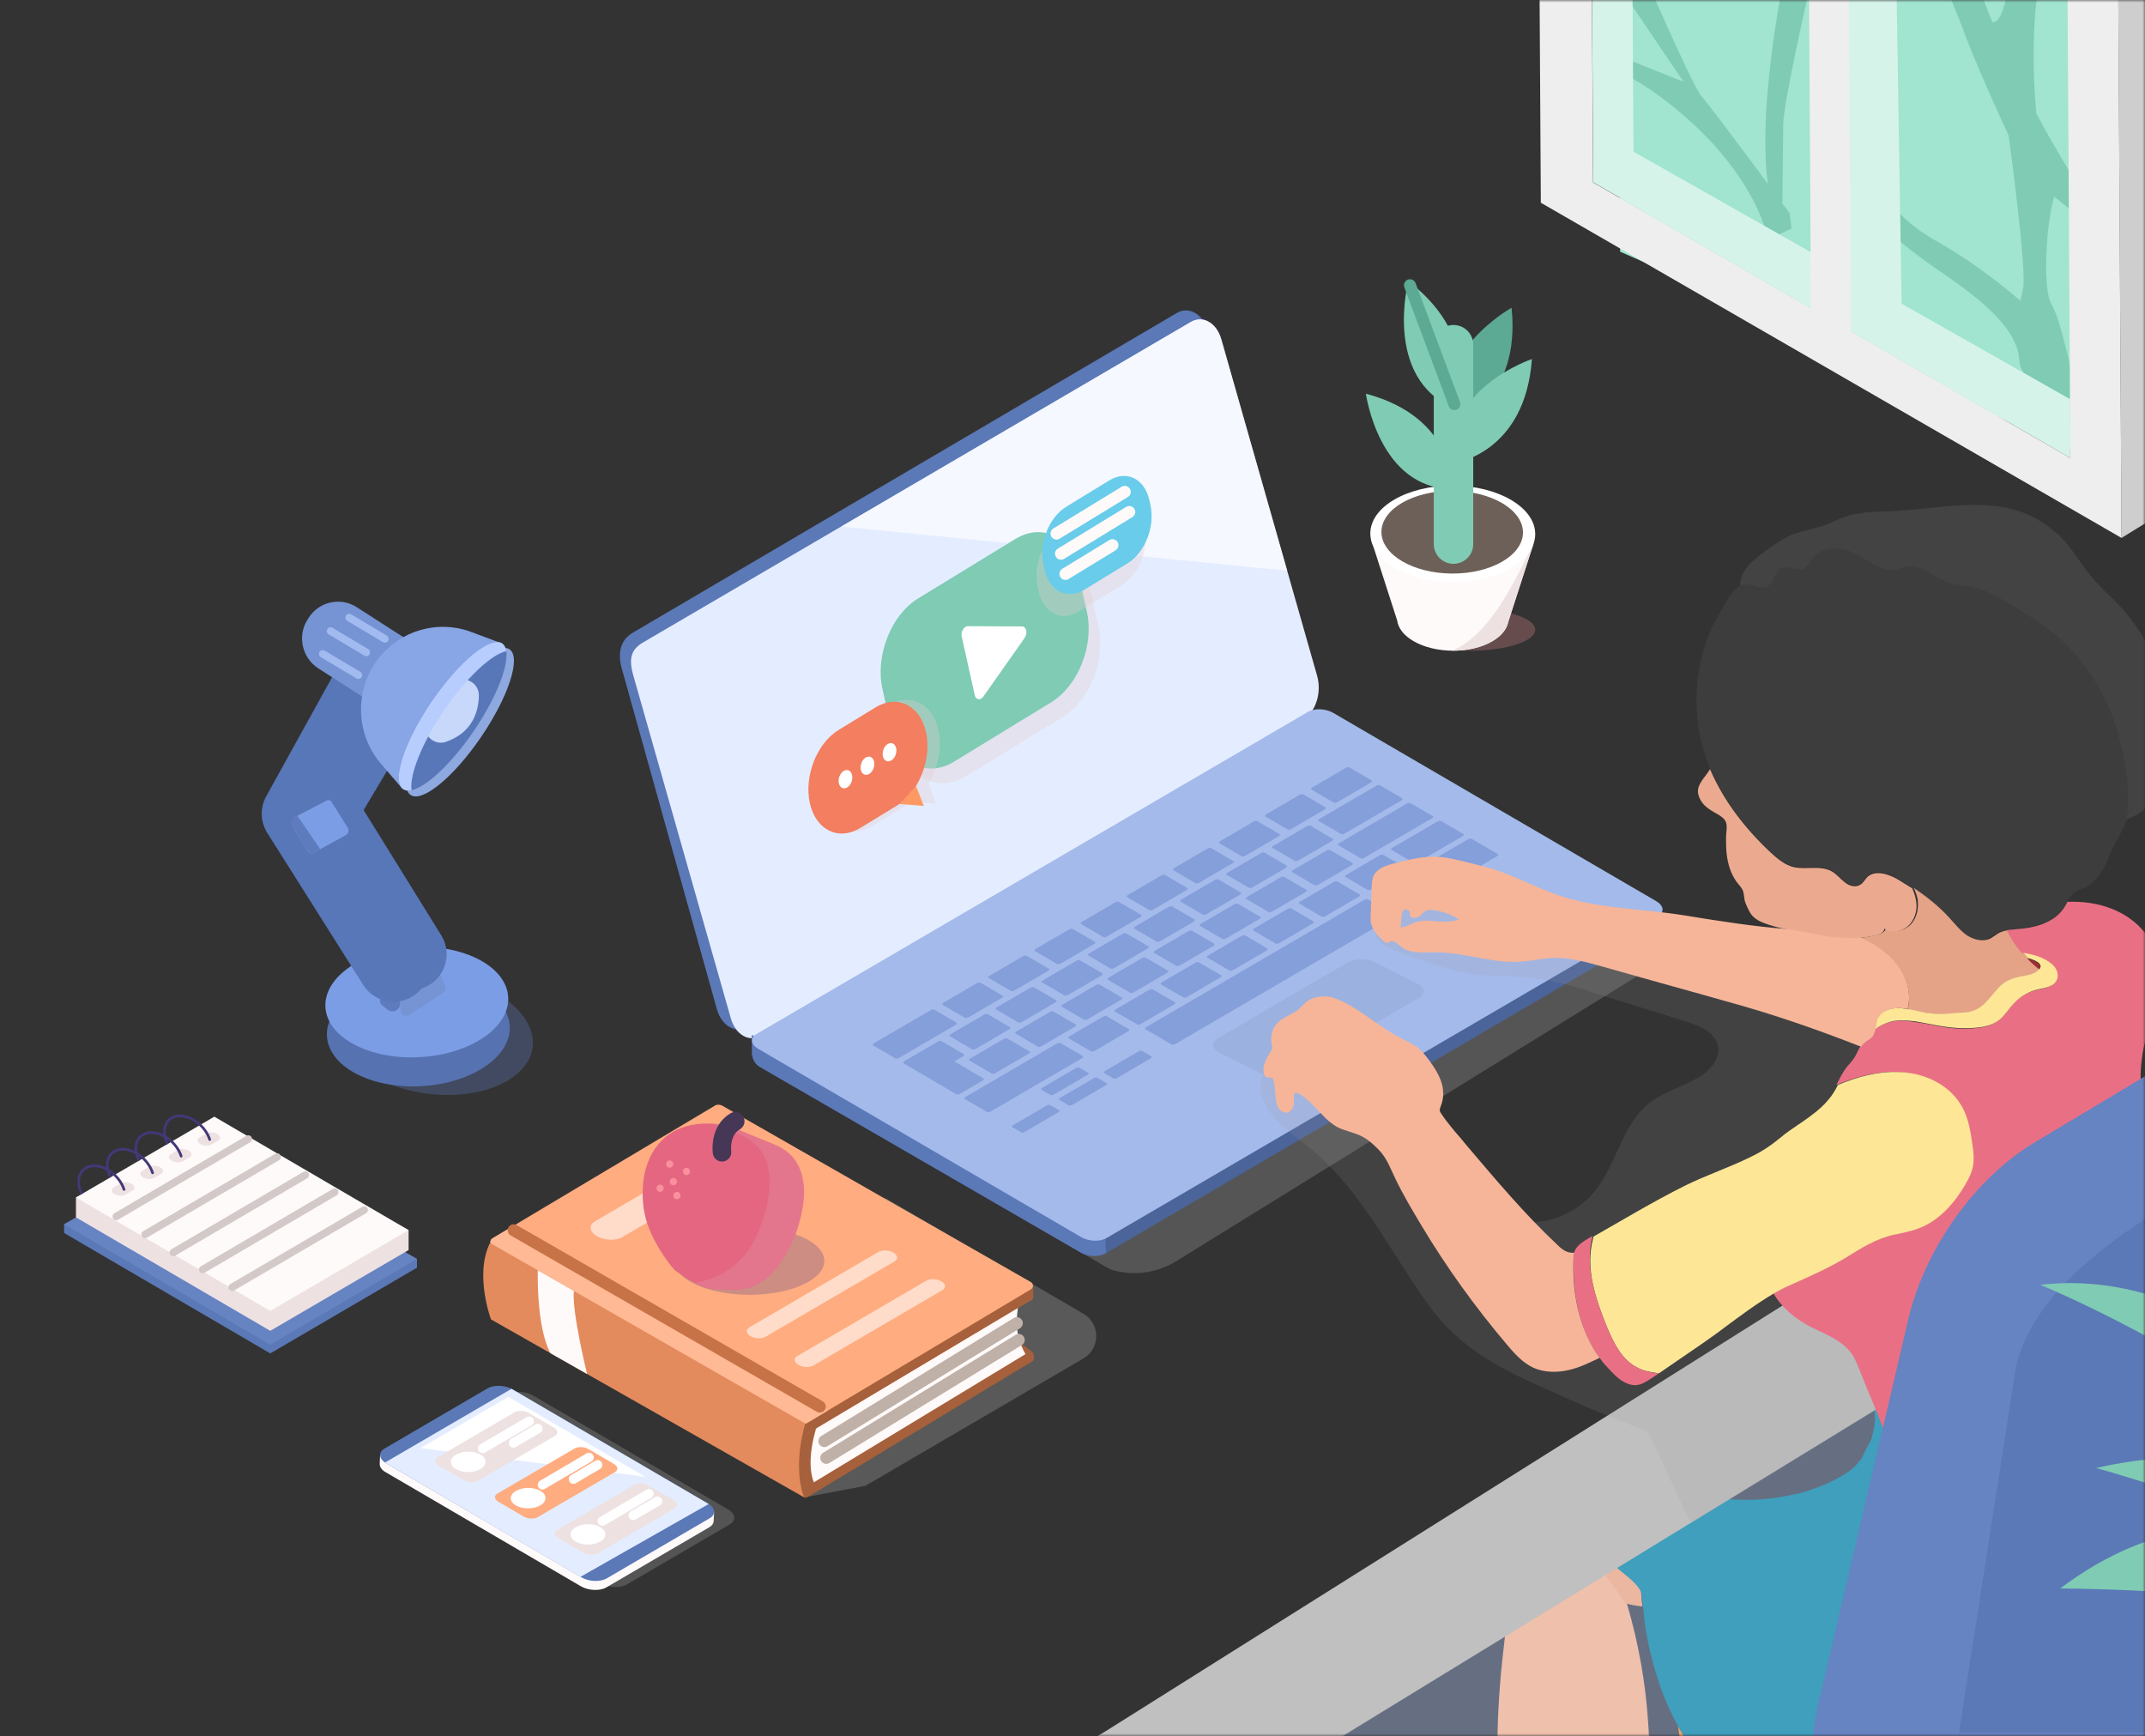 <svg width="435" height="352" viewBox="0 0 435 352" fill="none" xmlns="http://www.w3.org/2000/svg">
<rect x="0" y="0" width="435" height="352" fill="#333333" stroke="none"/>
<mask id="mask0_2001_22526" style="mask-type:alpha" maskUnits="userSpaceOnUse" x="0" y="0" width="435" height="352">
<rect width="435" height="352" fill="#D9D9D9"/>
</mask>
<g mask="url(#mask0_2001_22526)">
<path d="M463.202 216.625L464.341 352.251H222.078L463.202 216.625Z" fill="#666F82"/>
<g clip-path="url(#clip0_2001_22526)">
<path d="M292.504 415.167C293.446 415.272 294.178 415.69 295.119 415.899C296.584 416.108 298.048 416.108 299.512 415.899C300.244 415.795 300.977 415.585 301.709 415.376C302.336 415.167 302.859 414.958 303.382 414.539C303.905 414.121 304.324 413.703 304.638 413.18C305.474 412.029 305.997 410.878 306.52 409.623C306.73 409.1 306.834 408.473 307.043 407.95C307.776 405.021 307.671 401.778 307.462 398.745C307.148 394.979 306.834 391.109 306.416 387.344C305.265 376.884 303.905 366.424 303.696 355.964C303.487 343.203 305.265 330.442 307.148 317.786C307.776 313.602 308.403 309.627 308.612 305.443C317.294 310.045 324.721 316.949 329.951 325.212C332.252 333.057 333.716 341.111 334.239 349.27C334.553 353.349 334.553 357.429 333.507 361.403C332.879 363.704 331.938 366.006 330.997 368.202C328.277 374.792 325.976 381.486 324.198 388.39C323.361 391.737 322.733 395.084 322.21 398.536C321.478 403.661 321.269 408.891 321.687 414.121C321.687 414.226 321.687 414.33 321.687 414.33C321.687 414.853 321.792 415.376 321.792 415.899C322.21 420.292 323.047 425.104 324.825 429.079C324.93 429.183 324.93 429.392 325.034 429.497C325.453 430.543 325.767 431.903 324.721 432.635C323.361 433.576 321.373 433.995 319.804 434.413C316.457 435.459 312.901 436.296 309.345 436.61C304.324 437.028 299.408 435.878 294.701 434.099C293.759 433.681 292.713 433.263 291.772 432.844C288.634 431.275 285.496 428.869 284.868 425.104C284.032 421.129 287.797 414.958 292.504 415.167Z" fill="#EFC0AC"/>
<path d="M326.919 400.419C327.338 401.883 328.174 403.243 329.22 404.393C333.091 408.996 338.634 412.029 344.492 413.389C350.245 414.644 356.834 413.912 362.378 411.611C365.412 410.355 364.993 408.682 364.156 406.59C363.843 405.753 363.32 404.812 363.11 403.766C361.96 400.105 361.228 396.444 360.705 392.678C359.763 386.193 359.763 379.603 360.6 373.118C354.952 368.411 350.14 362.868 345.329 357.219C343.341 354.918 341.668 352.512 340.308 349.897C341.668 360.044 343.027 370.085 344.283 380.231C344.596 382.532 344.91 384.938 344.806 387.344C344.701 389.331 344.283 391.423 342.714 392.574C342.609 392.678 342.4 392.783 342.295 392.888C341.249 393.515 340.203 393.411 338.948 393.306C337.065 393.097 335.078 393.41 333.195 393.62C331.208 393.829 329.011 394.352 327.756 396.025C326.71 397.281 326.501 398.954 326.919 400.419Z" fill="#FFA361"/>
<path d="M308.403 305.443C308.508 303.56 310.107 302.929 310.003 301.046C309.793 295.502 315.073 297.574 320.826 296.005C323.859 295.168 322.315 287.452 325.453 287.87C325.871 287.975 326.394 287.975 326.813 288.08C336.122 289.335 345.536 290.59 354.531 293.1C353.694 293.205 352.858 293.414 352.125 293.623C349.824 294.251 347.628 295.297 345.64 296.657C339.992 300.318 335.494 305.757 333.089 312.137C331.729 315.589 332.67 320.087 332.879 323.748C332.879 324.375 332.984 325.108 333.089 325.735C331.938 325.631 330.787 325.421 329.637 325.108C329.637 325.212 329.637 325.212 329.741 325.317C324.511 316.949 317.085 310.045 308.403 305.443Z" fill="#EBB7A1"/>
<path d="M332.984 323.643C332.984 324.271 333.088 325.003 333.193 325.631C333.507 329.187 334.03 332.743 334.971 336.195C336.226 341.111 337.9 345.713 340.306 350.002C341.665 352.617 343.339 355.023 345.326 357.324C350.138 362.868 354.949 368.516 360.598 373.223C361.225 373.746 361.853 374.269 362.48 374.687C367.815 378.767 374.091 382.532 380.262 385.147C393.128 390.586 407.981 387.448 420.742 383.683C423.775 382.741 426.704 382.428 429.633 380.963C435.7 377.825 440.197 372.595 444.277 367.156C454.946 352.826 459.025 336.823 457.874 319.145C457.665 316.112 457.456 312.974 456.515 310.15C455.259 306.28 452.644 303.037 450.03 300.004C445.427 294.356 440.511 288.916 435.7 283.477C435.386 283.059 434.967 282.64 434.654 282.327C434.026 285.465 431.411 287.661 429.005 289.649C425.867 292.264 422.415 294.46 418.964 296.657C414.361 299.585 409.445 301.991 404.111 302.828C398.462 303.769 392.5 303.456 386.957 301.887C386.015 301.573 384.969 301.259 384.342 300.422C383.714 299.481 383.819 298.33 383.714 297.284C383.609 293.623 382.145 290.067 380.785 286.615C379.635 283.686 380.496 288.175 380.17 288.502C380.17 289.482 379.662 291.114 379.517 291.768C379.371 292.421 378.537 293.401 377.557 295.687C376.251 297.284 375.924 297.973 372.332 299.932C370.898 300.714 367.433 302.218 364.494 302.871C361.555 303.524 356.329 304.642 349.471 303.851C340.98 302.871 339.271 308.109 337.388 308.423C336.551 308.528 333.82 301.677 332.984 301.887C330.682 302.514 325.986 305.43 323.998 306.79C318.35 310.451 328.363 307.594 325.958 313.975C324.598 317.322 332.67 319.982 332.984 323.643Z" fill="#3F9FBC"/>
</g>
<path d="M423.84 92.712L328.555 51.038V-37.721H423.84V92.712Z" fill="#A1E4D0"/>
<path d="M420.872 36.685C420.872 36.685 400.149 4.026 398.765 -14.368C397.382 -32.761 396.142 -37.721 396.142 -37.721H379.426C379.426 -37.721 395.263 -1.969 398.405 6.754C401.561 15.462 411.043 35.387 411.043 35.387L422.788 44.883L420.872 36.685Z" fill="#7FCBB4"/>
<path d="M420.442 77.177C420.442 77.177 417.992 64.88 416.018 61.642C414.058 58.419 414.937 42.636 417.387 37.662C419.837 32.688 407.025 25.088 407.025 25.088C407.025 25.088 410.729 51.446 410.369 58.039L409.749 61.015C409.749 61.015 402.14 54.189 392.427 48.719C382.729 43.249 380.149 35.926 380.149 35.926C380.149 35.926 379.414 42.753 379.414 43.132C379.414 43.511 383.954 48.602 393.667 55.181C403.38 61.759 409.144 67.229 409.519 73.064C409.893 78.898 419.837 81.013 420.456 81.013C421.076 81.013 420.442 77.177 420.442 77.177Z" fill="#7FCBB4"/>
<path d="M361.457 41.455C361.457 41.455 361.572 29.523 361.63 25.103C361.687 20.683 366.861 -1.882 366.861 -1.882L362.091 -6.112C362.091 -6.112 354.424 29.844 360.102 43.584L361.457 41.455Z" fill="#7FCBB4"/>
<path d="M362.914 43.22C362.914 43.22 347.048 21.704 345.045 19.502C343.027 17.299 329.913 -13.23 329.913 -13.23L326.094 -6.098L341.399 16.57L324.754 9.948V14.017C325.302 10.91 353.403 27.189 358.576 48.602L363.318 46.341L362.914 43.22Z" fill="#7FCBB4"/>
<path d="M362.093 -14.557C362.093 -14.557 350.549 -30.894 351.4 -37.721H347.465C347.465 -37.721 351.155 -20.144 362.078 -11.947C362.078 -11.947 357.899 -17.037 345.376 -19.648C332.853 -22.259 326.699 -24.126 326.699 -24.126L329.898 -14.864C329.898 -14.864 349.8 -19.269 362.078 -6.112C374.356 7.06 368.563 -10.984 368.563 -10.984L362.093 -14.557Z" fill="#7FCBB4"/>
<path d="M412.98 23.061C412.98 23.061 409.478 -7.571 419.854 -20.203V-37.721C416.251 -38.349 409.78 -37.721 409.78 -37.721C409.78 -37.721 409.391 5.047 404.045 4.507C398.713 3.953 412.98 23.061 412.98 23.061Z" fill="#7FCBB4"/>
<path d="M429.359 -37.721L430.238 109.078L438.208 104.148L438.309 -37.721H429.359Z" fill="#CECECE"/>
<path d="M372.727 -37.721L373.346 65.975L385.812 71.897L384.025 -37.721H372.727Z" fill="#D6F3EA"/>
<path d="M331.266 30.748L330.877 -35.125L330.848 -37.721H322.648L323.095 36.962L419.85 92.858L419.778 80.926L331.266 30.748Z" fill="#D6F3EA"/>
<path d="M312.476 41.105L430.242 109.078L429.363 -37.721H419.073L419.852 92.858L375.351 67.186L374.731 -37.721H366.646L367.252 62.503L323.068 36.991L322.621 -37.721H312L312.476 41.105Z" fill="#EEEEEE"/>
<path d="M462.8 201.017L459.918 237.134L271.898 352.251H222.281L462.8 201.017Z" fill="#C0C0C0"/>
<path d="M54.806 274.428L84.565 257.04V255.275L42.759 232.623L13 248.245V250.01L54.806 274.428Z" fill="#5B78B7"/>
<path d="M54.806 272.663L84.565 255.275L42.759 230.872L13 248.245L54.806 272.663Z" fill="#6683C2"/>
<path d="M54.806 269.847L82.864 253.467V249.426L43.464 230.464L15.406 242.804V246.844L54.806 269.847Z" fill="#EDE1E1"/>
<path d="M54.806 265.807L82.864 249.426L43.464 226.423L15.406 242.804L54.806 265.807Z" fill="#FFFAFA"/>
<path d="M42.876 232.083L44.259 231.266C44.836 230.931 44.764 230.333 44.101 229.939C43.423 229.545 42.4 229.501 41.824 229.837L40.44 230.653C39.864 230.989 39.936 231.587 40.599 231.981C41.276 232.375 42.299 232.418 42.876 232.083Z" fill="#EDE1E1"/>
<path d="M37.079 235.452L38.462 234.636C39.039 234.3 38.967 233.702 38.304 233.308C37.627 232.914 36.603 232.871 36.027 233.206L34.643 234.023C34.067 234.358 34.139 234.957 34.802 235.35C35.465 235.759 36.502 235.803 37.079 235.452Z" fill="#EDE1E1"/>
<path d="M31.29 238.836L32.673 238.019C33.25 237.684 33.178 237.086 32.515 236.692C31.837 236.298 30.814 236.254 30.238 236.59L28.854 237.407C28.278 237.742 28.35 238.34 29.013 238.734C29.676 239.128 30.699 239.172 31.29 238.836Z" fill="#EDE1E1"/>
<path d="M25.497 242.206L26.88 241.389C27.457 241.054 27.385 240.456 26.722 240.062C26.044 239.668 25.021 239.624 24.445 239.96L23.061 240.776C22.485 241.112 22.557 241.71 23.22 242.104C23.883 242.498 24.906 242.541 25.497 242.206Z" fill="#EDE1E1"/>
<path d="M34.17 231.864C34.083 231.66 33.91 231.178 33.853 230.974C33.435 229.705 33.536 228.494 34.141 227.648C34.645 226.934 35.495 226.54 36.504 226.54C38.853 226.54 41.447 228.596 42.269 231.134C42.312 231.28 42.47 231.353 42.614 231.31C42.759 231.266 42.831 231.105 42.787 230.974C41.894 228.232 39.069 226 36.504 226C35.323 226 34.328 226.467 33.709 227.327C33.017 228.305 32.873 229.69 33.348 231.134C33.42 231.368 33.636 231.893 33.737 232.112L34.17 231.864Z" fill="#433878"/>
<path d="M28.377 235.233C28.29 235.029 28.117 234.548 28.06 234.344C27.642 233.075 27.743 231.864 28.348 231.018C28.852 230.303 29.703 229.909 30.711 229.909C33.06 229.909 35.654 231.966 36.476 234.504C36.519 234.65 36.677 234.723 36.822 234.679C36.966 234.635 37.038 234.475 36.995 234.344C36.101 231.601 33.276 229.37 30.711 229.37C29.53 229.37 28.535 229.836 27.916 230.697C27.224 231.674 27.08 233.06 27.555 234.504C27.627 234.737 27.843 235.263 27.944 235.481L28.377 235.233Z" fill="#433878"/>
<path d="M22.584 238.617C22.497 238.413 22.324 237.932 22.267 237.728C21.849 236.459 21.95 235.248 22.555 234.402C23.059 233.687 23.91 233.293 24.918 233.293C27.267 233.293 29.861 235.35 30.683 237.888C30.726 238.034 30.884 238.107 31.029 238.063C31.173 238.019 31.245 237.859 31.201 237.728C30.308 234.985 27.483 232.754 24.918 232.754C23.737 232.754 22.742 233.22 22.123 234.081C21.431 235.058 21.287 236.444 21.762 237.888C21.834 238.122 22.05 238.647 22.151 238.865L22.584 238.617Z" fill="#433878"/>
<path d="M16.791 241.987C16.704 241.783 16.531 241.302 16.474 241.097C16.056 239.828 16.157 238.618 16.762 237.772C17.266 237.057 18.117 236.663 19.125 236.663C21.474 236.663 24.068 238.72 24.89 241.258C24.933 241.404 25.091 241.477 25.236 241.433C25.38 241.389 25.452 241.229 25.409 241.097C24.515 238.355 21.691 236.123 19.125 236.123C17.944 236.123 16.949 236.59 16.33 237.451C15.638 238.428 15.494 239.814 15.969 241.258C16.041 241.491 16.258 242.016 16.358 242.235L16.791 241.987Z" fill="#433878"/>
<path d="M50.354 230.96L23.578 246.655" stroke="#D4C9C9" stroke-width="1.517" stroke-miterlimit="10" stroke-linecap="round" stroke-linejoin="round"/>
<path d="M56.205 234.606L29.43 250.287" stroke="#D4C9C9" stroke-width="1.517" stroke-miterlimit="10" stroke-linecap="round" stroke-linejoin="round"/>
<path d="M61.912 238.268L35.137 253.963" stroke="#D4C9C9" stroke-width="1.517" stroke-miterlimit="10" stroke-linecap="round" stroke-linejoin="round"/>
<path d="M67.877 241.724L41.102 257.42" stroke="#D4C9C9" stroke-width="1.517" stroke-miterlimit="10" stroke-linecap="round" stroke-linejoin="round"/>
<path d="M73.858 245.342L47.082 261.022" stroke="#D4C9C9" stroke-width="1.517" stroke-miterlimit="10" stroke-linecap="round" stroke-linejoin="round"/>
<path d="M294.928 85.914C294.928 85.914 308.542 81.37 306.538 62.409C306.538 62.419 289.574 71.765 294.928 85.914Z" fill="#5CAA93"/>
<path opacity="0.34" d="M298.159 131.939C305.44 131.939 311.342 130.034 311.342 127.684C311.342 125.333 305.44 123.428 298.159 123.428C290.879 123.428 284.977 125.333 284.977 127.684C284.977 130.034 290.879 131.939 298.159 131.939Z" fill="#C97D7F"/>
<path d="M310.992 110.254L278.016 109.279L283.34 125.795C283.536 127.326 284.636 128.817 286.64 129.99C291.071 132.576 298.242 132.595 302.642 130.02C304.489 128.946 305.56 127.574 305.845 126.172L310.992 110.254Z" fill="#FFFAFA"/>
<path d="M310.989 110.254C306.412 119.491 301.844 128.738 294.496 131.939C297.443 131.969 300.4 131.333 302.64 130.02C304.486 128.947 305.557 127.574 305.842 126.172L310.989 110.254Z" fill="#EDE1E1"/>
<path d="M311.338 108.32C311.367 102.927 303.905 98.515 294.671 98.464C285.437 98.414 277.929 102.744 277.9 108.136C277.871 113.529 285.333 117.941 294.567 117.992C303.8 118.043 311.309 113.712 311.338 108.32Z" fill="white"/>
<path d="M308.854 107.994C308.878 103.364 302.473 99.576 294.547 99.533C286.621 99.49 280.175 103.207 280.15 107.836C280.126 112.465 286.531 116.253 294.457 116.297C302.383 116.34 308.829 112.623 308.854 107.994Z" fill="#6D6058"/>
<path d="M294.766 69.896V110.324" stroke="#7FCBB4" stroke-width="8" stroke-miterlimit="10" stroke-linecap="round" stroke-linejoin="round"/>
<path d="M294.613 99.138C294.613 99.138 295.232 84.651 277 79.829C277 79.829 279.642 99.178 294.613 99.138Z" fill="#7FCBB4"/>
<path d="M295.115 93.849C295.115 93.849 309.31 91.82 310.665 72.799C310.665 72.809 292.335 78.974 295.115 93.849Z" fill="#7FCBB4"/>
<path d="M294.91 82.772C294.91 82.772 301.265 69.061 285.597 57C285.597 57.01 280.45 76.737 294.91 82.772Z" fill="#7FCBB4"/>
<path d="M294.945 81.947L285.938 57.835" stroke="#5CAA93" stroke-width="2.428" stroke-miterlimit="10" stroke-linecap="round" stroke-linejoin="round"/>
<path opacity="0.34" d="M127.137 321.268L148.019 309.074C149.33 308.301 149.172 306.944 147.644 306.055L108.115 282.964C106.587 282.074 104.267 281.972 102.956 282.745L82.074 294.94C80.763 295.713 80.921 297.069 82.449 297.959L121.978 321.05C123.491 321.954 125.811 322.042 127.137 321.268Z" fill="#939393"/>
<path d="M77 296.851V296.822V296.807L77.087 294.911L78.556 295.159L98.775 283.358C100.086 282.585 102.421 282.687 103.934 283.577L142.599 306.157L144.818 306.536L144.731 308.359C144.731 308.855 144.443 309.322 143.852 309.672L122.971 321.867C121.66 322.64 119.325 322.538 117.812 321.648L78.283 298.557C77.418 298.091 77 297.449 77 296.851Z" fill="#FFFAFA"/>
<path d="M123.043 320.043L143.925 307.849C145.236 307.076 145.078 305.719 143.55 304.829L104.021 281.739C102.493 280.849 100.173 280.747 98.862 281.52L77.98 293.714C76.669 294.487 76.828 295.844 78.355 296.734L117.884 319.824C119.397 320.714 121.732 320.816 123.043 320.043Z" fill="#5B78B7"/>
<path d="M117.707 319.737L143.719 304.961L103.728 281.608L78.062 296.559L117.707 319.737Z" fill="#E4EDFF"/>
<path d="M130.839 299.432L103.098 283.241L85.301 293.612L130.839 299.432Z" fill="white"/>
<path d="M96.901 300.278L112.551 291.147C113.272 290.724 113.185 289.98 112.35 289.484L107.205 286.48C106.369 285.984 105.101 285.94 104.366 286.363L88.73 295.494C88.009 295.917 88.096 296.661 88.932 297.157L94.076 300.162C94.912 300.643 96.18 300.701 96.901 300.278Z" fill="#EDE1E1"/>
<path d="M94.967 298.489C96.917 298.478 98.493 297.542 98.487 296.398C98.48 295.254 96.895 294.336 94.945 294.346C92.995 294.357 91.419 295.293 91.425 296.437C91.431 297.581 93.017 298.5 94.967 298.489Z" fill="white"/>
<path d="M107.322 288.172L97.883 293.7" stroke="white" stroke-width="1.922" stroke-miterlimit="10" stroke-linecap="round" stroke-linejoin="round"/>
<path d="M109.063 289.674L104.148 292.562" stroke="white" stroke-width="1.922" stroke-miterlimit="10" stroke-linecap="round" stroke-linejoin="round"/>
<path d="M109.052 307.63L124.702 298.499C125.423 298.076 125.336 297.332 124.501 296.836L119.356 293.831C118.52 293.335 117.252 293.292 116.517 293.715L100.867 302.846C100.146 303.269 100.233 304.013 101.068 304.509L106.213 307.513C107.049 307.995 108.317 308.053 109.052 307.63Z" fill="#FFAC80"/>
<path d="M107.119 305.841C109.069 305.83 110.645 304.894 110.639 303.75C110.633 302.606 109.047 301.687 107.097 301.698C105.147 301.709 103.571 302.645 103.577 303.789C103.584 304.933 105.169 305.851 107.119 305.841Z" fill="white"/>
<path d="M119.455 295.523L110.016 301.066" stroke="white" stroke-width="1.922" stroke-miterlimit="10" stroke-linecap="round" stroke-linejoin="round"/>
<path d="M121.201 297.026L116.301 299.914" stroke="white" stroke-width="1.922" stroke-miterlimit="10" stroke-linecap="round" stroke-linejoin="round"/>
<path d="M121.181 314.982L136.831 305.851C137.552 305.427 137.465 304.684 136.63 304.188L131.485 301.183C130.649 300.687 129.381 300.643 128.646 301.066L112.996 310.197C112.275 310.62 112.361 311.364 113.197 311.86L118.342 314.865C119.192 315.346 120.46 315.405 121.181 314.982Z" fill="#EDE1E1"/>
<path d="M119.248 313.192C121.198 313.182 122.774 312.246 122.768 311.102C122.762 309.958 121.176 309.039 119.226 309.05C117.276 309.061 115.7 309.997 115.706 311.141C115.713 312.284 117.298 313.203 119.248 313.192Z" fill="white"/>
<path d="M131.603 302.875L122.164 308.418" stroke="white" stroke-width="1.922" stroke-miterlimit="10" stroke-linecap="round" stroke-linejoin="round"/>
<path d="M133.344 304.392L128.43 307.266" stroke="white" stroke-width="1.922" stroke-miterlimit="10" stroke-linecap="round" stroke-linejoin="round"/>
<path opacity="0.34" d="M158.755 215.943L270.685 150.581C271.982 149.822 274.259 149.924 275.758 150.799L341.299 189.002C342.798 189.877 342.956 191.204 341.659 191.963L238.52 255.735C234.96 257.938 230.695 258.667 226.616 257.763C225.91 257.661 225.233 257.442 224.657 257.106L159.116 218.904C157.631 218.044 157.458 216.702 158.755 215.943Z" fill="#989898"/>
<path d="M147.787 208.139L150.554 209.904L151.707 205.937H147.484L147.787 208.139Z" fill="#463757"/>
<path d="M245.163 65.264L242.396 63.484L237.641 68.006L243.564 68.94L245.163 65.264Z" fill="#463757"/>
<path d="M151.535 208.169L261.592 143.9C264.027 142.486 265.223 138.562 264.272 135.207L244.832 66.986C243.881 63.631 241.099 62.041 238.664 63.456L128.319 128.293C125.884 129.708 125.163 132.304 126.129 135.674L145.382 204.639C146.333 208.008 149.1 209.598 151.535 208.169Z" fill="#5B78B7"/>
<path d="M154.372 209.992L264.429 145.724C266.864 144.309 268.06 140.385 267.109 137.03L247.669 68.809C246.718 65.454 243.936 63.864 241.501 65.279L130.392 130.276C127.957 131.691 127.467 133.588 128.433 136.957L148.204 206.462C149.17 209.832 151.937 211.422 154.372 209.992Z" fill="#E4EDFF"/>
<path d="M261.046 115.719L247.687 68.808C246.736 65.454 243.955 63.864 241.519 65.278L170.617 106.763L261.046 115.719Z" fill="white" fill-opacity="0.62"/>
<path d="M152.5 213.508V209.876L168.655 219.386L169.577 217.242L277.14 154.432C278.437 153.673 281.017 153.776 282.501 154.651L329.106 181.694V180.936L336.182 184.407L337.176 183.999L337.047 187.296C336.931 188.01 336.658 188.317 336.225 188.565L224.281 254.102C222.984 254.861 220.707 254.846 219.208 253.971L154.229 216.41C152.486 215.506 152.5 213.508 152.5 213.508Z" fill="#4B6499"/>
<path d="M152.5 213.507V209.875L168.655 219.386L169.577 217.242L222.336 186.435L224.281 254.117C223.632 254.496 222.739 254.685 221.817 254.671C220.894 254.656 219.958 254.437 219.208 254L154.229 216.41C152.486 215.506 152.5 213.507 152.5 213.507Z" fill="#5B78B7"/>
<path d="M153.365 209.686L265.295 144.323C266.591 143.565 268.868 143.667 270.367 144.542L335.908 182.744C337.407 183.619 337.565 184.947 336.268 185.705L224.339 251.068C223.042 251.826 220.765 251.724 219.266 250.849L153.725 212.647C152.241 211.772 152.068 210.43 153.365 209.686Z" fill="#A4BAEA"/>
<path d="M270.47 162.731C270.629 162.833 270.96 162.79 271.205 162.644L278.007 158.676C278.252 158.53 278.324 158.341 278.151 158.239L273.655 155.613C273.496 155.511 273.165 155.555 272.92 155.701L266.118 159.668C265.873 159.814 265.801 160.004 265.974 160.106L270.47 162.731Z" fill="#849FDA"/>
<path d="M262.587 174.561C262.746 174.663 263.077 174.62 263.322 174.474L270.124 170.506C270.369 170.36 270.441 170.171 270.268 170.069L265.772 167.443C265.613 167.356 265.282 167.385 265.037 167.531L258.235 171.498C257.99 171.644 257.918 171.834 258.076 171.936L262.587 174.561Z" fill="#849FDA"/>
<path d="M266.578 179.491C266.737 179.593 267.068 179.55 267.313 179.404L274.115 175.436C274.36 175.29 274.432 175.101 274.259 174.999L269.748 172.373C269.59 172.286 269.258 172.315 269.013 172.461L262.212 176.428C261.967 176.574 261.894 176.764 262.053 176.851L266.578 179.491Z" fill="#849FDA"/>
<path d="M277.358 180.44C277.517 180.527 277.848 180.498 278.093 180.352L284.895 176.384C285.14 176.239 285.198 176.049 285.039 175.961L280.543 173.336C280.385 173.248 280.053 173.278 279.808 173.423L273.006 177.391C272.761 177.537 272.704 177.726 272.862 177.829L277.358 180.44Z" fill="#849FDA"/>
<path d="M296.061 177.668C296.22 177.77 296.551 177.727 296.796 177.581L303.598 173.613C303.843 173.467 303.915 173.278 303.742 173.176L298.453 170.083C298.295 169.996 297.963 170.025 297.718 170.171L290.916 174.138C290.671 174.284 290.614 174.474 290.772 174.576L296.061 177.668Z" fill="#849FDA"/>
<path d="M284.333 184.509C284.492 184.611 284.881 184.524 285.212 184.334L294.118 179.141C294.435 178.952 294.565 178.718 294.406 178.631L289.117 175.539C288.959 175.451 288.555 175.524 288.238 175.699L279.332 180.892C279.015 181.081 278.886 181.315 279.044 181.402L284.333 184.509Z" fill="#849FDA"/>
<path d="M225.852 218.7C225.982 218.773 226.299 218.729 226.544 218.583L233.331 214.616C233.576 214.47 233.677 214.295 233.533 214.207L231.573 213.069C231.443 212.997 231.126 213.04 230.881 213.186L224.094 217.154C223.849 217.3 223.762 217.475 223.892 217.562L225.852 218.7Z" fill="#849FDA"/>
<path d="M216.77 224.141C216.9 224.214 217.217 224.17 217.462 224.024L224.249 220.057C224.494 219.911 224.595 219.736 224.451 219.648L222.491 218.51C222.361 218.438 222.044 218.481 221.799 218.627L215.012 222.595C214.767 222.741 214.68 222.916 214.81 223.003L216.77 224.141Z" fill="#849FDA"/>
<path d="M207.145 229.625C207.275 229.698 207.578 229.64 207.823 229.509L214.61 225.541C214.855 225.395 214.956 225.22 214.826 225.147L212.939 224.053C212.809 223.98 212.506 224.039 212.261 224.17L205.474 228.137C205.229 228.283 205.142 228.458 205.257 228.531L207.145 229.625Z" fill="#849FDA"/>
<path d="M213.055 222.04C213.185 222.113 213.488 222.055 213.733 221.924L220.52 217.956C220.765 217.81 220.866 217.635 220.737 217.562L218.849 216.468C218.719 216.395 218.416 216.454 218.171 216.585L211.384 220.553C211.139 220.698 211.052 220.873 211.168 220.946L213.055 222.04Z" fill="#849FDA"/>
<path d="M237.598 211.786C237.757 211.888 238.088 211.844 238.333 211.698L282.561 185.895C282.806 185.749 282.878 185.559 282.705 185.457L277.416 182.365C277.257 182.277 276.912 182.307 276.681 182.452L232.454 208.256C232.209 208.402 232.137 208.592 232.295 208.694L237.598 211.786Z" fill="#849FDA"/>
<path d="M285.556 182.802C285.57 182.802 285.599 182.802 285.628 182.788L290.816 179.754C290.845 179.739 290.859 179.725 290.845 179.71L290.513 179.521C290.499 179.521 290.47 179.521 290.441 179.535L285.253 182.569C285.224 182.584 285.21 182.598 285.224 182.613L285.556 182.802Z" fill="#849FDA"/>
<path d="M298.874 174.459C298.888 174.459 298.902 174.459 298.917 174.459L301.122 173.175C301.136 173.175 301.136 173.161 301.122 173.146L300.79 172.956C300.776 172.956 300.761 172.956 300.747 172.956L298.542 174.24C298.528 174.24 298.528 174.255 298.542 174.269L298.874 174.459Z" fill="#849FDA"/>
<path d="M268.033 185.865C268.191 185.953 268.523 185.924 268.768 185.778L275.57 181.81C275.815 181.665 275.887 181.475 275.714 181.373L271.217 178.747C271.059 178.66 270.713 178.689 270.482 178.835L263.681 182.802C263.436 182.948 263.363 183.138 263.536 183.24L268.033 185.865Z" fill="#849FDA"/>
<path d="M258.68 191.321C258.838 191.409 259.17 191.379 259.415 191.234L266.202 187.266C266.447 187.12 266.519 186.93 266.361 186.828L261.865 184.203C261.706 184.115 261.36 184.144 261.13 184.29L254.342 188.258C254.097 188.404 254.04 188.593 254.198 188.695L258.68 191.321Z" fill="#849FDA"/>
<path d="M249.327 196.791C249.486 196.878 249.817 196.849 250.062 196.703L256.864 192.736C257.109 192.59 257.167 192.4 257.008 192.313L252.512 189.687C252.353 189.6 252.022 189.629 251.777 189.775L244.975 193.742C244.73 193.888 244.672 194.078 244.831 194.18L249.327 196.791Z" fill="#849FDA"/>
<path d="M239.96 202.246C240.118 202.334 240.45 202.305 240.695 202.159L247.497 198.191C247.742 198.046 247.814 197.856 247.641 197.754L243.145 195.128C242.986 195.041 242.655 195.07 242.41 195.216L235.608 199.183C235.363 199.329 235.305 199.519 235.464 199.621L239.96 202.246Z" fill="#849FDA"/>
<path d="M230.611 207.716C230.769 207.804 231.1 207.774 231.345 207.629L238.133 203.661C238.378 203.515 238.436 203.326 238.277 203.238L233.781 200.612C233.622 200.525 233.291 200.554 233.046 200.7L226.258 204.668C226.013 204.813 225.941 205.003 226.1 205.105L230.611 207.716Z" fill="#849FDA"/>
<path d="M221.255 213.172C221.414 213.259 221.745 213.23 221.99 213.084L228.778 209.117C229.023 208.971 229.095 208.781 228.922 208.679L224.426 206.054C224.267 205.966 223.936 205.995 223.691 206.141L216.903 210.109C216.658 210.254 216.586 210.444 216.759 210.546L221.255 213.172Z" fill="#849FDA"/>
<path d="M200.169 225.468C200.328 225.556 200.659 225.527 200.904 225.381L219.422 214.572C219.667 214.426 219.739 214.237 219.566 214.134L215.07 211.509C214.912 211.421 214.58 211.45 214.335 211.596L195.817 222.405C195.572 222.551 195.5 222.74 195.673 222.843L200.169 225.468Z" fill="#849FDA"/>
<path d="M257.256 184.918C257.414 185.02 257.746 184.976 257.991 184.83L264.792 180.863C265.037 180.717 265.11 180.527 264.937 180.44L260.426 177.814C260.267 177.727 259.936 177.756 259.691 177.902L252.889 181.869C252.644 182.015 252.586 182.205 252.745 182.292L257.256 184.918Z" fill="#849FDA"/>
<path d="M247.896 190.373C248.055 190.475 248.386 190.431 248.631 190.285L255.433 186.318C255.678 186.172 255.75 185.982 255.577 185.895L251.067 183.269C250.908 183.182 250.577 183.211 250.332 183.357L243.53 187.324C243.285 187.47 243.227 187.66 243.386 187.747L247.896 190.373Z" fill="#849FDA"/>
<path d="M238.548 195.843C238.707 195.945 239.038 195.901 239.283 195.756L246.085 191.788C246.33 191.642 246.402 191.452 246.243 191.35L241.733 188.725C241.574 188.637 241.228 188.666 240.998 188.812L234.196 192.78C233.951 192.926 233.879 193.115 234.037 193.203L238.548 195.843Z" fill="#849FDA"/>
<path d="M229.184 201.298C229.342 201.4 229.674 201.357 229.919 201.211L236.706 197.243C236.951 197.097 237.023 196.908 236.85 196.806L232.34 194.18C232.181 194.092 231.85 194.122 231.605 194.267L224.817 198.235C224.572 198.381 224.5 198.571 224.673 198.658L229.184 201.298Z" fill="#849FDA"/>
<path d="M219.828 206.754C219.987 206.856 220.318 206.812 220.563 206.666L227.365 202.699C227.61 202.553 227.682 202.363 227.509 202.276L222.999 199.65C222.84 199.563 222.509 199.592 222.264 199.738L215.462 203.705C215.217 203.851 215.145 204.041 215.318 204.128L219.828 206.754Z" fill="#849FDA"/>
<path d="M210.475 212.224C210.634 212.326 210.965 212.282 211.21 212.136L217.998 208.168C218.243 208.023 218.315 207.833 218.157 207.731L213.646 205.105C213.487 205.018 213.156 205.047 212.911 205.193L206.123 209.16C205.878 209.306 205.821 209.496 205.979 209.583L210.475 212.224Z" fill="#849FDA"/>
<path d="M201.111 217.679C201.27 217.781 201.601 217.738 201.846 217.592L208.648 213.624C208.893 213.478 208.965 213.289 208.792 213.201L204.281 210.576C204.123 210.488 203.791 210.517 203.546 210.663L196.744 214.631C196.5 214.777 196.442 214.966 196.6 215.054L201.111 217.679Z" fill="#849FDA"/>
<path d="M253.275 180.002C253.433 180.104 253.765 180.06 254.01 179.914L260.811 175.947C261.056 175.801 261.114 175.611 260.956 175.524L256.459 172.898C256.301 172.811 255.969 172.84 255.724 172.986L248.922 176.953C248.677 177.099 248.605 177.289 248.764 177.376L253.275 180.002Z" fill="#849FDA"/>
<path d="M243.925 185.458C244.083 185.56 244.415 185.516 244.66 185.37L251.462 181.402C251.707 181.257 251.779 181.067 251.606 180.965L247.11 178.339C246.951 178.252 246.62 178.281 246.375 178.427L239.573 182.394C239.328 182.54 239.27 182.73 239.429 182.817L243.925 185.458Z" fill="#849FDA"/>
<path d="M234.556 190.927C234.714 191.029 235.046 190.986 235.291 190.84L242.078 186.872C242.323 186.726 242.381 186.537 242.222 186.435L237.726 183.809C237.568 183.721 237.236 183.751 236.991 183.897L230.204 187.864C229.959 188.01 229.887 188.2 230.045 188.302L234.556 190.927Z" fill="#849FDA"/>
<path d="M225.206 196.383C225.365 196.485 225.696 196.441 225.941 196.295L232.743 192.328C232.988 192.182 233.06 191.992 232.887 191.89L228.391 189.265C228.232 189.177 227.901 189.206 227.656 189.352L220.854 193.32C220.609 193.465 220.551 193.655 220.71 193.743L225.206 196.383Z" fill="#849FDA"/>
<path d="M215.851 201.838C216.009 201.94 216.34 201.896 216.585 201.75L223.387 197.783C223.632 197.637 223.704 197.447 223.532 197.345L219.035 194.72C218.877 194.632 218.545 194.661 218.3 194.807L211.498 198.775C211.253 198.921 211.196 199.11 211.354 199.198L215.851 201.838Z" fill="#849FDA"/>
<path d="M206.487 207.308C206.645 207.41 206.977 207.366 207.236 207.22L214.038 203.253C214.283 203.107 214.355 202.917 214.182 202.815L209.686 200.19C209.527 200.102 209.196 200.131 208.951 200.277L202.149 204.245C201.904 204.391 201.832 204.58 201.99 204.682L206.487 207.308Z" fill="#849FDA"/>
<path d="M197.132 212.763C197.29 212.866 197.622 212.822 197.867 212.676L204.669 208.708C204.914 208.562 204.986 208.373 204.813 208.271L200.317 205.645C200.158 205.558 199.827 205.587 199.582 205.733L192.78 209.7C192.535 209.846 192.477 210.036 192.636 210.123L197.132 212.763Z" fill="#849FDA"/>
<path d="M271.939 169.106C272.097 169.208 272.429 169.164 272.674 169.018L284.202 162.294C284.447 162.148 284.519 161.958 284.346 161.856L279.85 159.231C279.692 159.143 279.36 159.172 279.115 159.318L267.587 166.043C267.342 166.188 267.269 166.378 267.428 166.48L271.939 169.106Z" fill="#849FDA"/>
<path d="M181.568 214.601C181.726 214.704 182.058 214.66 182.303 214.514L193.831 207.789C194.076 207.644 194.149 207.454 193.976 207.352L189.479 204.726C189.321 204.624 188.975 204.668 188.744 204.814L177.216 211.538C176.971 211.684 176.899 211.874 177.072 211.976L181.568 214.601Z" fill="#849FDA"/>
<path d="M275.93 174.021C276.088 174.123 276.42 174.08 276.665 173.934L290.398 165.911C290.643 165.765 290.715 165.576 290.542 165.474L286.032 162.848C285.873 162.761 285.542 162.79 285.297 162.936L271.563 170.958C271.318 171.104 271.246 171.294 271.405 171.381L275.93 174.021Z" fill="#849FDA"/>
<path d="M286.708 174.97C286.867 175.057 287.198 175.028 287.443 174.882L296.609 169.543C296.854 169.398 296.926 169.208 296.753 169.106L292.257 166.48C292.098 166.393 291.767 166.422 291.522 166.568L282.356 171.906C282.111 172.052 282.039 172.242 282.212 172.344L286.708 174.97Z" fill="#849FDA"/>
<path d="M261.115 168.187C261.273 168.289 261.605 168.245 261.85 168.099L268.637 164.132C268.882 163.986 268.954 163.796 268.781 163.694L264.285 161.069C264.127 160.966 263.795 161.01 263.55 161.156L256.763 165.124C256.518 165.27 256.446 165.459 256.618 165.561L261.115 168.187Z" fill="#849FDA"/>
<path d="M251.79 173.613C251.949 173.715 252.28 173.671 252.525 173.525L259.327 169.558C259.572 169.412 259.644 169.222 259.471 169.12L254.975 166.495C254.817 166.393 254.485 166.436 254.24 166.582L247.438 170.55C247.193 170.696 247.121 170.885 247.294 170.987L251.79 173.613Z" fill="#849FDA"/>
<path d="M242.44 179.083C242.599 179.185 242.93 179.142 243.175 178.996L249.977 175.028C250.222 174.882 250.294 174.693 250.121 174.591L245.625 171.965C245.467 171.863 245.135 171.907 244.89 172.052L238.088 176.02C237.843 176.166 237.786 176.356 237.944 176.443L242.44 179.083Z" fill="#849FDA"/>
<path d="M233.087 184.538C233.246 184.64 233.577 184.597 233.822 184.451L240.61 180.483C240.855 180.337 240.927 180.148 240.754 180.045L236.258 177.42C236.099 177.318 235.768 177.362 235.523 177.507L228.735 181.475C228.49 181.621 228.418 181.81 228.591 181.913L233.087 184.538Z" fill="#849FDA"/>
<path d="M223.733 189.994C223.892 190.096 224.223 190.052 224.468 189.906L231.256 185.939C231.501 185.793 231.573 185.603 231.4 185.501L226.904 182.875C226.745 182.773 226.414 182.817 226.169 182.963L219.381 186.931C219.136 187.076 219.079 187.266 219.237 187.354L223.733 189.994Z" fill="#849FDA"/>
<path d="M214.369 195.464C214.527 195.566 214.859 195.522 215.104 195.376L221.905 191.409C222.15 191.263 222.208 191.073 222.05 190.986L217.553 188.36C217.395 188.258 217.063 188.302 216.818 188.447L210.016 192.415C209.771 192.561 209.699 192.751 209.872 192.838L214.369 195.464Z" fill="#849FDA"/>
<path d="M205.013 200.919C205.172 201.021 205.503 200.977 205.748 200.832L212.55 196.864C212.795 196.718 212.867 196.529 212.694 196.426L208.198 193.801C208.039 193.699 207.708 193.743 207.463 193.888L200.661 197.856C200.416 198.002 200.344 198.191 200.517 198.294L205.013 200.919Z" fill="#849FDA"/>
<path d="M195.663 206.374C195.822 206.476 196.153 206.433 196.398 206.287L203.2 202.319C203.445 202.173 203.503 201.984 203.344 201.896L198.848 199.271C198.689 199.169 198.358 199.212 198.113 199.358L191.311 203.326C191.066 203.472 191.008 203.661 191.167 203.749L195.663 206.374Z" fill="#849FDA"/>
<path d="M190.214 211.203C190.33 211.13 190.459 211.086 190.618 211.071C190.762 211.057 190.877 211.071 190.949 211.115L195.445 213.741C195.517 213.784 195.561 213.857 195.532 213.945C195.503 214.032 195.417 214.105 195.301 214.178L193.529 215.214L199.437 218.671C199.509 218.715 199.538 218.788 199.509 218.875C199.48 218.963 199.394 219.036 199.279 219.108L194.696 221.778C194.581 221.851 194.437 221.894 194.293 221.909C194.148 221.924 194.033 221.909 193.947 221.865L183.239 215.608C183.167 215.564 183.138 215.491 183.167 215.403C183.196 215.316 183.283 215.243 183.398 215.17L190.214 211.203Z" fill="#849FDA"/>
<path d="M287.915 172.752C287.93 172.752 287.958 172.752 287.987 172.738L293.175 169.704C293.204 169.689 293.218 169.675 293.204 169.66L292.873 169.47C292.858 169.47 292.829 169.47 292.801 169.485L287.613 172.519C287.584 172.534 287.569 172.548 287.584 172.563L287.915 172.752Z" fill="#849FDA"/>
<path d="M261.389 217.708L287.674 202.363C289.087 201.532 289 200.234 287.473 199.46L278.682 195.041C277.154 194.268 274.748 194.326 273.321 195.143L247.035 210.488C245.623 211.319 245.71 212.618 247.237 213.391L256.028 217.81C257.555 218.583 259.962 218.54 261.389 217.708Z" fill="#9BB1E0"/>
<path opacity="0.34" d="M215.551 145.373L195.865 157.407C190.404 160.747 184.697 157.961 183.212 151.222L181.31 142.675C179.811 135.936 183.068 127.68 188.53 124.339L208.215 112.305C213.677 108.965 219.384 111.751 220.868 118.49L222.771 127.038C224.255 133.777 221.012 142.033 215.551 145.373Z" fill="#E3CFCF"/>
<path d="M213.199 142.383L193.514 154.417C188.052 157.757 182.345 154.971 180.861 148.232L178.959 139.685C177.46 132.946 180.717 124.69 186.179 121.349L205.864 109.315C211.326 105.975 217.032 108.761 218.517 115.5L220.419 124.048C221.918 130.801 218.675 139.043 213.199 142.383Z" fill="#7FCBB4"/>
<path d="M197.68 140.968L195.028 129.051C194.812 128.088 195.504 126.965 196.297 126.965L207.278 127.023C208.157 127.023 208.459 128.394 207.796 129.343L199.453 141.201C198.847 142.062 197.896 141.931 197.68 140.968Z" fill="white"/>
<path opacity="0.34" d="M180.056 143.039L172.606 147.59C168.182 150.304 165.545 156.984 166.755 162.44C167.966 167.895 172.577 170.156 177.016 167.457L184.466 162.906C184.654 162.79 184.841 162.673 185.014 162.542L184.956 162.615L189.87 163.008L188.285 158.968C190.245 155.788 191.11 151.66 190.317 148.057C189.107 142.587 184.495 140.341 180.056 143.039Z" fill="#E3CFCF"/>
<path opacity="0.34" d="M223.766 101.861L215.033 107.2C211.531 109.344 209.455 114.625 210.407 118.942L210.652 120.022C211.617 124.339 215.263 126.119 218.765 123.989L227.498 118.65C231 116.506 233.075 111.226 232.124 106.908L231.879 105.829C230.913 101.497 227.253 99.717 223.766 101.861Z" fill="#E3CFCF"/>
<path d="M181.944 163.315L174.493 167.866C170.069 170.579 165.443 168.318 164.233 162.848C163.022 157.392 165.645 150.697 170.084 147.999L177.534 143.448C181.958 140.735 186.584 142.995 187.795 148.465C189.005 153.921 186.368 160.616 181.944 163.315Z" fill="#F37E60"/>
<path d="M182.434 163.023L187.348 163.416L185.763 159.376L182.434 163.023Z" fill="#FF9963"/>
<path d="M172.736 158.398C173.046 157.399 172.725 156.407 172.019 156.182C171.313 155.957 170.489 156.585 170.179 157.584C169.869 158.583 170.19 159.575 170.896 159.8C171.602 160.025 172.426 159.397 172.736 158.398Z" fill="white"/>
<path d="M177.197 155.667C177.507 154.668 177.186 153.676 176.48 153.452C175.774 153.227 174.95 153.855 174.64 154.854C174.33 155.853 174.651 156.845 175.357 157.07C176.063 157.294 176.887 156.666 177.197 155.667Z" fill="white"/>
<path d="M181.74 151.704C181.942 152.623 181.51 153.731 180.761 154.183C180.011 154.636 179.247 154.256 179.046 153.337C178.844 152.418 179.276 151.31 180.026 150.858C180.775 150.405 181.539 150.785 181.74 151.704Z" fill="white"/>
<path d="M228.694 114.202L219.961 119.54C216.459 121.685 212.813 119.89 211.848 115.573L211.603 114.493C210.637 110.176 212.727 104.895 216.229 102.751L224.962 97.412C228.464 95.268 232.11 97.062 233.075 101.38L233.32 102.459C234.271 106.777 232.182 112.057 228.694 114.202Z" fill="#68CCEA"/>
<path d="M214.254 108.192L228.103 99.732" stroke="#FFFAFA" stroke-width="2.428" stroke-miterlimit="10" stroke-linecap="round" stroke-linejoin="round"/>
<path d="M215.164 112.276L229.013 103.816" stroke="#FFFAFA" stroke-width="2.428" stroke-miterlimit="10" stroke-linecap="round" stroke-linejoin="round"/>
<path d="M216.066 116.375L225.606 110.541" stroke="#FFFAFA" stroke-width="2.428" stroke-miterlimit="10" stroke-linecap="round" stroke-linejoin="round"/>
<path opacity="0.34" d="M108.019 212.304C108.816 205.721 100.602 199.285 89.674 197.93C78.745 196.575 69.24 200.813 68.443 207.397C67.646 213.98 75.859 220.415 86.788 221.771C97.717 223.126 107.222 218.887 108.019 212.304Z" fill="#5B78B7"/>
<path d="M85.42 220.243C95.657 219.693 103.694 214.251 103.371 208.087C103.048 201.923 94.487 197.372 84.25 197.921C74.013 198.471 65.977 203.913 66.3 210.077C66.623 216.241 75.183 220.793 85.42 220.243Z" fill="#5672B1"/>
<path d="M85.111 214.356C95.348 213.806 103.385 208.364 103.062 202.2C102.739 196.036 94.178 191.485 83.942 192.034C73.705 192.584 65.668 198.026 65.991 204.19C66.314 210.354 74.874 214.905 85.111 214.356Z" fill="#7B9DE5"/>
<path d="M87.862 194.212L90.262 199.893C90.484 200.412 90.3 201.01 89.836 201.323L82.984 205.829C82.239 206.319 81.252 205.8 81.213 204.908L80.904 197.856C80.884 197.444 81.088 197.053 81.426 196.837L86.178 193.712C86.778 193.311 87.581 193.556 87.862 194.212Z" fill="#7694D4"/>
<path d="M85.977 192.282L83.461 191.038L77.76 194.848L77.044 202.734C77.006 203.155 77.18 203.576 77.509 203.841L78.593 204.722C79.648 205.584 81.206 204.781 81.148 203.41L80.877 197.18L86.064 193.761C86.625 193.408 86.577 192.576 85.977 192.282Z" fill="#5D7BBD"/>
<path d="M81.535 136.997L65.219 164.326L83.296 193.487" stroke="#5877B8" stroke-width="14.566" stroke-miterlimit="10" stroke-linecap="round" stroke-linejoin="round"/>
<path d="M77.043 134.842L60.359 164.992L79.831 195.838" stroke="#5877B8" stroke-width="14.566" stroke-miterlimit="10" stroke-linecap="round" stroke-linejoin="round"/>
<path d="M64.533 135.508L76.717 143.334C79.998 145.44 84.391 144.451 86.472 141.13L86.685 140.797C88.766 137.477 87.788 133.039 84.507 130.933L72.323 123.107C69.043 121.001 64.649 121.99 62.569 125.311L62.356 125.644C60.265 128.955 61.252 133.392 64.533 135.508Z" fill="#7694D4"/>
<path opacity="0.68" d="M70.433 125.899L77.672 130.209C78.03 130.424 78.504 130.297 78.717 129.934C78.93 129.572 78.805 129.092 78.447 128.876L71.208 124.566C70.85 124.351 70.375 124.478 70.162 124.841C69.95 125.213 70.075 125.683 70.433 125.899Z" fill="#B7CDFE"/>
<path opacity="0.68" d="M66.652 128.631L73.891 132.941C74.249 133.157 74.723 133.03 74.936 132.667C75.149 132.305 75.023 131.825 74.665 131.609L67.427 127.299C67.068 127.084 66.594 127.211 66.381 127.573C66.168 127.946 66.294 128.416 66.652 128.631Z" fill="#B7CDFE"/>
<path opacity="0.68" d="M65.062 133.255L72.301 137.565C72.659 137.78 73.133 137.653 73.346 137.29C73.559 136.928 73.433 136.448 73.075 136.232L65.837 131.922C65.478 131.707 65.004 131.834 64.791 132.197C64.579 132.559 64.704 133.039 65.062 133.255Z" fill="#B7CDFE"/>
<path d="M97.581 149.412C103.132 141.261 105.716 133.316 103.352 131.667C100.989 130.019 94.574 135.29 89.023 143.442C83.472 151.594 80.888 159.539 83.252 161.187C85.615 162.836 92.031 157.564 97.581 149.412Z" fill="#8EA8E0"/>
<path d="M81.514 159.81L77.295 154.913C72.098 148.869 71.837 139.955 76.676 133.627C81.108 127.818 88.763 125.605 95.566 128.142L101.847 130.493L81.514 159.81Z" fill="#88A5E5"/>
<path d="M96.077 148.227C101.628 140.075 104.212 132.131 101.848 130.482C99.485 128.833 93.07 134.105 87.519 142.257C81.968 150.409 79.385 158.353 81.748 160.002C84.111 161.651 90.526 156.379 96.077 148.227Z" fill="#5877B8"/>
<path d="M97.115 141.042C97.066 144.059 95.972 148.487 90.447 150.416C88.056 151.249 85.676 149.084 86.334 146.616C87.205 143.315 89.76 139.583 92.576 138.133C94.676 137.055 97.153 138.672 97.115 141.042Z" fill="#C7D8FB"/>
<path d="M87.514 142.267C93.069 134.117 99.485 128.837 101.846 130.483C102.291 130.786 102.553 131.315 102.669 132.03C99.659 132.687 94.569 137.408 90.059 144.04C85.549 150.671 82.995 157.156 83.469 160.231C82.772 160.378 82.191 160.32 81.746 160.006C79.375 158.361 81.969 150.416 87.514 142.267Z" fill="#B7CDFE"/>
<path d="M66.247 162.328L59.899 165.619C59.144 166.011 58.883 166.981 59.338 167.705L62.376 172.544C62.657 172.985 63.218 173.132 63.673 172.887L70.128 169.331C70.67 169.038 70.844 168.342 70.515 167.823L67.254 162.622C67.051 162.259 66.606 162.142 66.247 162.328Z" fill="#7B9DE5"/>
<path d="M60.303 165.403L59.557 165.844C59.006 166.167 58.832 166.892 59.18 167.441L62.344 172.476C62.645 172.946 63.245 173.103 63.728 172.838L64.938 172.172L60.303 165.403Z" fill="#5D7BBD"/>
<path d="M131.509 262.383C130.601 262.908 129.131 262.908 128.223 262.383C127.315 261.858 127.301 260.998 128.209 260.458C129.117 259.933 130.587 259.933 131.495 260.458C132.417 260.998 132.417 261.858 131.509 262.383Z" fill="#E3758C"/>
<path opacity="0.34" d="M175.488 301.282L163.109 303.616L179.538 242.921L219.744 266.406C223.174 268.419 223.174 273.422 219.744 275.435L175.488 301.282Z" fill="#A4A4A4"/>
<path d="M163.053 258.427L199.196 267.339L207.021 272.415L209.197 274.005C209.471 274.209 209.644 274.53 209.658 274.88C209.687 275.376 209.702 275.799 209.5 275.931L163.803 303.557C163.659 303.645 163.5 303.674 163.327 303.674C159.292 303.674 161.944 258.281 163.053 258.427Z" fill="#A6603B"/>
<path d="M164.293 301.034L206.042 275.77C206.604 275.435 206.863 271.146 206.286 270.825L146.236 236.518C145.977 236.372 145.645 236.372 145.386 236.532L99.977 263.634C99.415 263.97 99.429 264.787 99.991 265.107L162.679 301.063C163.4 301.428 164.034 301.18 164.293 301.034Z" fill="#A6603B"/>
<path d="M165.04 300.568L207.955 274.574C205.707 270.534 205.851 267.325 207.12 261.519L166.264 287.308C164.506 292.166 163.728 297.154 165.04 300.568Z" fill="#FFFAFA"/>
<path d="M99.461 252.388L101.262 252.373V252.446L145.302 226.176C145.562 226.015 145.879 226.015 146.152 226.161L208.336 261.694V261.315L209.503 261.3L209.517 262.715H209.503C209.561 263.051 209.431 263.401 209.1 263.605L163.691 290.707C163.431 290.867 163.114 290.867 162.84 290.721L99.908 254.765C99.634 254.605 99.504 254.342 99.49 254.08L99.461 252.388Z" fill="#C27750"/>
<path d="M163.054 268.258C163.313 268.098 208.333 261.68 208.333 261.68V261.3L209.5 260.79L209.515 262.701H209.5C209.558 263.036 209.428 263.386 209.097 263.59L163.688 290.692C163.558 290.765 162.175 291.713 162.016 291.713C161.872 291.699 163.054 268.258 163.054 268.258Z" fill="#A6603B"/>
<path d="M163.658 288.533L209.067 261.432C209.629 261.096 209.615 260.279 209.053 259.958L146.365 224.134C146.106 223.988 145.4 223.944 145.14 224.09L99.875 251.09C99.313 251.425 99.328 252.242 99.89 252.563L162.822 288.519C163.082 288.694 163.399 288.679 163.658 288.533Z" fill="#FFAC80"/>
<path d="M163.657 288.533L167.836 286.039L103.477 248.945L99.86 251.104C99.298 251.44 99.312 252.256 99.874 252.577L162.807 288.533C163.081 288.694 163.398 288.679 163.657 288.533Z" fill="#FFB994"/>
<path d="M166.254 285.207L104.172 249.456" stroke="#C77347" stroke-width="2.428" stroke-miterlimit="10" stroke-linecap="round" stroke-linejoin="round"/>
<path d="M163.313 288.65C161.252 295.666 162.073 301.355 163.111 303.63L99.573 267.529C99.573 267.529 96.172 258.427 99.371 252.023L163.313 288.65Z" fill="#E38B5D"/>
<path d="M126.16 250.856L150.544 236.62C151.855 235.861 151.682 234.505 150.169 233.63C148.656 232.754 146.35 232.652 145.039 233.411L120.655 247.647C119.344 248.406 119.517 249.762 121.03 250.637C122.543 251.527 124.849 251.615 126.16 250.856Z" fill="#FFDCC9"/>
<path d="M181.181 253.992C180.287 253.467 178.904 253.409 178.126 253.861L151.97 269.148C151.192 269.6 151.292 270.402 152.186 270.927C153.079 271.453 154.463 271.511 155.241 271.059L181.411 255.772C182.19 255.32 182.089 254.518 181.181 253.992Z" fill="#FFDCC9"/>
<path d="M190.906 259.813C190.013 259.288 188.629 259.229 187.851 259.681L161.681 274.968C160.902 275.42 161.003 276.223 161.897 276.748C162.79 277.273 164.174 277.331 164.952 276.879L191.122 261.592C191.9 261.14 191.8 260.338 190.906 259.813Z" fill="#FFDCC9"/>
<path opacity="0.34" d="M151.986 262.54C160.375 262.54 167.175 259.471 167.175 255.685C167.175 251.898 160.375 248.829 151.986 248.829C143.597 248.829 136.797 251.898 136.797 255.685C136.797 259.471 143.597 262.54 151.986 262.54Z" fill="#6E5487"/>
<path d="M156.738 232.011L150.325 229.385C149.979 229.239 149.648 229.093 149.317 228.918C148.999 228.758 148.697 228.626 148.38 228.524C148.351 228.51 148.322 228.51 148.293 228.495C148.034 228.408 147.789 228.349 147.53 228.291C142.284 227.153 135.828 227.766 132.355 233.673C129.141 239.143 130.712 246.014 130.712 246.014C131.75 251.498 136.534 257.464 137.024 257.668C137.024 257.668 139.849 259.842 141.953 260.542C143.12 260.936 145.281 261.359 147.904 261.505C155.153 261.928 158.338 256.312 160.413 252.169C161.234 250.506 167.373 236.095 156.738 232.011Z" fill="#E46681"/>
<path d="M156.869 231.996L150.457 229.385C150.111 229.239 149.779 229.093 149.448 228.918C149.131 228.758 148.828 228.627 148.511 228.524C148.482 228.51 148.453 228.51 148.425 228.495C148.165 228.408 147.92 228.349 147.661 228.291C146.652 228.072 145.6 227.912 144.534 227.854L149.923 230.056C160.559 234.126 154.319 248.508 153.584 250.215C149.332 260.163 139.937 259.74 141.089 260.323C144.058 261.811 145.398 261.344 148.021 261.505C155.27 261.928 158.455 256.312 160.53 252.169C161.366 250.492 167.505 236.08 156.869 231.996Z" fill="#E3758C"/>
<path d="M146.422 233.644C146.394 233.469 145.875 229.254 149.103 227.357" stroke="#463757" stroke-width="3.757" stroke-miterlimit="10" stroke-linecap="round" stroke-linejoin="round"/>
<path d="M136.548 236.036C136.548 236.445 136.217 236.78 135.813 236.78C135.41 236.78 135.078 236.445 135.078 236.036C135.078 235.628 135.41 235.292 135.813 235.292C136.231 235.292 136.548 235.628 136.548 236.036Z" fill="#FA909C"/>
<path d="M139.95 237.524C139.95 237.933 139.619 238.268 139.215 238.268C138.812 238.268 138.48 237.933 138.48 237.524C138.48 237.116 138.812 236.781 139.215 236.781C139.619 236.781 139.95 237.101 139.95 237.524Z" fill="#FA909C"/>
<path d="M137.298 239.596C137.298 240.004 136.967 240.34 136.563 240.34C136.16 240.34 135.828 240.004 135.828 239.596C135.828 239.187 136.16 238.852 136.563 238.852C136.967 238.852 137.298 239.187 137.298 239.596Z" fill="#FA909C"/>
<path d="M134.603 240.938C134.603 241.346 134.271 241.682 133.868 241.682C133.464 241.682 133.133 241.346 133.133 240.938C133.133 240.529 133.464 240.194 133.868 240.194C134.271 240.194 134.603 240.529 134.603 240.938Z" fill="#FA909C"/>
<path d="M138.009 242.426C138.009 242.834 137.678 243.169 137.274 243.169C136.871 243.169 136.539 242.834 136.539 242.426C136.539 242.017 136.871 241.682 137.274 241.682C137.678 241.682 138.009 242.003 138.009 242.426Z" fill="#FA909C"/>
<path d="M109.07 257.581C109.07 257.581 108.696 268.798 111.607 274.37L119.057 278.6C119.057 278.6 115.93 265.924 116.377 261.767L109.07 257.581Z" fill="#FFFAFA"/>
<path d="M167.172 292.209L206.211 268.287" stroke="#BFB1A8" stroke-width="2.428" stroke-miterlimit="10" stroke-linecap="round" stroke-linejoin="round"/>
<path d="M167.562 295.608L206.602 271.686" stroke="#BFB1A8" stroke-width="2.428" stroke-miterlimit="10" stroke-linecap="round" stroke-linejoin="round"/>
<path opacity="0.15" d="M261.234 215.383C263.117 215.383 265.104 215.07 266.883 215.697C266.36 215.697 265.732 215.697 265.209 215.697C267.301 216.22 269.393 216.639 271.171 217.685C272.74 218.521 274.1 219.672 275.355 220.823C282.049 226.785 286.965 234.42 293.764 240.069C298.576 244.043 304.224 247.809 310.5 247.809C315.625 247.809 320.542 245.194 323.68 241.219C327.864 235.78 329.014 228.144 334.349 223.751C337.277 221.45 340.938 220.509 344.181 218.626C346.691 217.266 348.992 214.651 348.365 211.932C347.737 209.317 344.809 208.062 342.194 207.225C335.395 205.028 327.864 202.832 321.169 200.635C316.671 199.171 311.965 198.229 307.153 198.02C304.224 197.811 301.295 197.915 298.367 197.497C296.589 197.183 294.81 196.765 293.032 196.242C289.58 195.3 286.129 194.045 282.782 192.686C281.317 192.058 279.644 191.221 279.016 189.757C275.878 181.389 288.221 178.669 293.869 179.297C299.308 179.924 304.224 182.33 309.245 184.527C320.646 189.443 332.57 192.999 344.809 195.196C357.883 197.497 371.69 198.438 383.196 205.028C386.439 206.911 389.681 209.421 390.414 213.082C391.669 219.358 385.707 225.216 384.242 230.969C382.882 236.722 383.196 242.684 383.092 248.646C382.987 254.608 382.464 260.675 379.431 265.8C379.117 266.428 381.897 284.713 381.479 285.236L343.269 308.75C342.014 308.54 334.976 290.485 333.721 290.067C325.981 287.243 318.45 283.896 310.919 280.444C310.5 280.235 310.186 280.13 309.768 279.921C301.4 276.051 294.601 271.658 289.267 264.022C281.736 253.353 275.878 241.219 265.837 232.956C262.385 230.132 258.305 227.621 256.423 223.647C255.586 221.869 255.167 219.567 256.213 217.894C257.259 216.22 259.351 215.383 261.234 215.383Z" fill="#9E9EA4"/>
<path d="M346.268 154.402C346.477 154.821 346.582 155.344 346.791 155.762C349.51 162.143 353.904 167.791 359.029 172.603C360.493 173.962 361.958 175.217 363.841 175.636C366.351 176.263 369.28 175.217 371.476 176.473C372.418 176.996 373.15 177.937 374.091 178.669C375.033 179.401 376.288 179.82 377.229 179.192C377.857 178.774 378.171 178.146 378.694 177.623C380.367 175.95 383.191 177.1 385.283 178.355C386.12 178.878 386.957 179.401 387.794 179.924C390.409 181.703 392.919 183.69 395.011 185.991C396.161 187.246 397.207 188.606 398.567 189.548C399.927 190.489 401.81 190.907 403.379 190.175C403.902 189.861 404.425 189.443 404.948 189.129C405.575 188.815 406.203 188.606 406.935 188.502C407.563 188.397 408.295 188.397 408.923 188.292C412.479 187.979 416.244 187.142 418.336 184.318C418.65 183.795 418.964 183.272 419.278 182.749C419.696 182.121 420.01 181.389 420.638 180.97C421.474 180.343 422.73 180.134 423.671 179.506C425.449 178.146 426.704 176.263 427.541 174.067C428.482 171.452 429.923 169.68 431.115 166.688C431.669 165.299 431.769 164.807 431.769 164.075C432.083 158.95 431.273 153.642 429.808 148.726C427.821 140.986 423.349 133.708 417.073 128.478C414.144 125.968 411.532 123.136 408.184 121.253C405.883 119.893 402.706 119.099 400.091 118.681C398.731 118.472 397.754 118.446 396.498 118.028C393.361 117.086 390.166 114.017 387.028 114.435C386.191 114.54 384.599 114.864 383.762 114.969C381.042 115.387 379.636 113.509 377.23 112.149C374.406 110.58 369.698 110.576 367.606 113.19C366.978 113.923 366.415 114.55 365.474 114.969C364.114 115.596 363.241 114.655 361.881 114.969C360.835 115.178 359.552 116.328 358.715 116.956C356.937 118.211 354.531 117.793 352.753 118.839C350.87 119.989 349.406 123.337 348.255 125.115C343.444 133.796 342.712 145.093 346.268 154.402Z" fill="#3D3D3D"/>
<path d="M352.86 118.734C354.638 117.688 356.94 119.989 358.718 118.734C359.555 118.107 360.391 115.282 361.437 115.073C362.902 114.76 364.366 115.805 365.726 115.282C366.667 114.864 367.086 113.923 367.713 113.086C369.805 110.576 373.885 110.889 376.709 112.458C379.115 113.818 381.52 115.91 384.24 115.492C385.077 115.387 385.913 114.969 386.75 114.864C389.993 114.446 392.608 117.374 395.641 118.316C396.896 118.63 398.256 118.63 399.616 118.943C402.231 119.362 404.637 120.722 406.938 122.081C410.285 124.069 413.528 126.056 416.561 128.462C422.837 133.692 427.335 140.909 429.531 148.754C430.891 153.67 431.832 158.796 431.519 163.921C431.519 164.653 431.309 165.385 431.205 166.117C433.924 165.281 436.225 163.189 437.69 160.783C439.468 157.854 440.096 154.402 440.2 150.951C440.723 140.595 436.748 130.136 429.636 122.604C427.962 120.826 426.079 119.257 424.51 117.374C422.209 114.76 420.536 111.622 418.13 109.111C416.247 107.228 414.051 105.659 411.645 104.509C402.963 100.534 392.922 103.254 383.299 103.672C380.579 103.777 377.755 103.777 375.035 104.509C373.152 105.032 371.374 106.078 369.387 106.705C367.086 107.438 364.68 107.751 362.588 108.797C361.228 109.425 359.973 110.366 358.718 111.203C356.73 112.668 354.638 114.132 353.488 116.224C353.174 117.061 352.86 117.897 352.86 118.734Z" fill="#434343"/>
<path d="M377.229 190.175C380.158 191.43 382.773 193.208 384.761 195.719C386.748 198.229 387.689 201.681 386.853 204.714C387.899 204.924 388.944 205.237 389.99 205.342C392.501 205.76 395.116 205.656 397.731 205.447C398.568 205.342 399.509 205.342 400.346 205.028C402.856 204.191 404.111 201.576 405.889 199.903C406.935 198.857 408.295 198.438 409.76 198.125C410.806 197.811 412.584 197.602 413.421 196.869C413.525 196.765 413.63 196.66 413.734 196.556C412.898 195.928 412.061 195.196 411.329 194.359C411.015 194.045 410.701 193.627 410.387 193.313C409.132 191.849 408.086 190.28 407.249 188.606C406.517 188.711 405.889 188.92 405.262 189.234C404.739 189.548 404.216 189.966 403.693 190.28C402.229 191.012 400.346 190.594 398.881 189.652C397.522 188.711 396.476 187.351 395.325 186.096C393.233 183.795 390.723 181.807 388.108 180.029C388.526 180.97 388.944 182.016 388.944 182.958C389.049 184.736 388.526 186.514 387.271 187.665C386.016 188.815 383.924 189.129 382.459 188.188C382.355 188.92 381.518 189.338 380.786 189.548C379.426 189.861 378.38 190.071 377.229 190.175Z" fill="#E4A387"/>
<path d="M359.656 262.244C361.329 265.172 364.153 267.474 367.187 269.043C370.115 270.507 373.358 271.658 375.345 274.272C375.659 274.691 375.868 275.005 376.078 275.423C376.496 276.26 376.81 276.992 377.124 277.829C378.274 280.758 379.529 283.686 380.68 286.511C382.04 289.962 383.504 293.414 383.609 297.18C383.609 298.226 383.609 299.481 384.236 300.318C384.864 301.154 385.805 301.468 386.851 301.782C392.395 303.351 398.357 303.665 404.005 302.723C409.444 301.782 414.256 299.481 418.858 296.552C422.31 294.355 425.762 292.159 428.9 289.544C431.306 287.557 433.921 285.36 434.548 282.222C434.653 281.908 434.653 281.594 434.653 281.281C434.757 279.293 434.653 276.992 434.548 275.005C434.339 272.39 434.025 269.775 434.025 267.055C434.025 263.917 434.653 261.302 435.385 258.373C436.954 252.098 437.477 244.88 436.849 238.5C436.117 230.55 433.293 222.705 434.339 214.86C434.757 211.199 436.117 207.643 436.954 204.087C437.791 200.53 438.314 196.66 437.163 193.104C435.803 189.025 432.352 185.887 428.377 184.318C425.553 183.167 422.415 182.749 419.277 182.853C418.963 183.376 418.754 183.899 418.335 184.422C416.243 187.246 412.373 188.188 408.921 188.397C408.294 188.502 407.562 188.502 406.934 188.606C407.771 190.28 408.817 191.953 410.072 193.313C411.432 193.522 412.896 193.941 414.151 194.464C414.988 194.882 415.93 195.3 416.453 196.137C417.08 196.869 417.289 198.02 416.871 198.857C416.243 200.217 414.465 200.426 413.001 200.74C411.223 201.158 409.549 202.099 408.294 203.459C407.353 204.505 406.516 205.76 405.47 206.702C403.482 208.48 400.449 208.585 397.939 208.585C394.696 208.585 391.558 207.643 388.316 207.225C386.537 206.911 384.759 206.806 382.981 207.329C381.935 207.643 380.994 208.166 380.052 208.794C379.948 209.317 379.738 209.84 379.529 210.258C379.006 210.99 378.169 211.304 377.542 211.932C377.333 212.141 377.228 212.245 377.124 212.455C376.705 213.082 376.496 213.814 376.078 214.442C375.555 215.279 374.718 216.011 374.09 216.952C373.463 217.894 372.94 218.94 372.417 219.986C376.287 218.417 380.261 217.266 384.341 217.371C389.362 217.475 394.696 219.672 397.311 223.961C398.775 226.471 399.298 229.4 399.717 232.328C399.926 233.688 400.031 235.048 399.821 236.303C399.612 237.663 398.985 239.023 398.252 240.173C396.16 243.939 393.127 247.391 389.048 248.96C387.27 249.692 385.387 250.006 383.504 250.424C379.948 251.261 377.019 253.248 373.986 255.026C370.22 257.223 366.245 259.001 362.27 260.779C361.538 261.198 360.597 261.721 359.656 262.244Z" fill="#E97084"/>
<path d="M325.875 269.043C327.235 272.285 328.908 275.737 332.046 277.306C333.406 278.038 334.87 278.247 336.439 278.456C339.368 276.469 342.192 274.482 345.121 272.494C346.585 271.448 348.154 270.402 349.619 269.252C352.861 266.846 356.208 264.336 359.765 262.244C360.706 261.721 361.648 261.198 362.589 260.779C366.564 259.001 370.643 257.223 374.304 255.026C377.337 253.144 380.266 251.261 383.822 250.424C385.705 250.006 387.588 249.692 389.366 248.96C393.341 247.391 396.374 243.939 398.571 240.173C399.303 238.918 399.931 237.663 400.14 236.303C400.349 234.943 400.244 233.584 400.035 232.328C399.617 229.4 399.198 226.471 397.63 223.961C395.015 219.672 389.785 217.371 384.659 217.371C380.58 217.266 376.501 218.417 372.735 219.986C372.212 221.032 371.584 222.078 370.852 222.915C369.911 224.065 368.76 225.111 367.61 225.948C365.518 227.622 363.217 228.877 361.229 230.55C359.346 232.119 357.359 233.479 355.162 234.525C350.769 236.722 345.958 238.291 341.565 240.487C335.289 243.625 329.222 247.286 323.155 250.738C323.155 250.947 323.051 251.052 323.051 251.261C321.482 257.223 323.574 263.394 325.875 269.043Z" fill="#FDE797"/>
<path d="M319.074 255.968C319.074 260.152 319.493 264.44 320.852 268.415C321.689 270.925 322.84 273.226 324.409 275.318C324.722 275.737 325.036 276.26 325.455 276.678C326.187 277.515 326.919 278.247 327.651 278.979C328.802 280.025 330.266 280.967 331.835 280.862C332.881 280.758 333.927 280.13 334.869 279.502C335.392 279.189 335.915 278.77 336.438 278.456C334.973 278.352 333.404 278.038 332.044 277.306C328.906 275.737 327.233 272.285 325.873 269.043C323.572 263.394 321.48 257.118 322.84 251.156C322.84 250.947 322.944 250.842 322.944 250.633C322.735 250.738 322.421 250.947 322.212 251.052C321.166 251.679 319.911 252.411 319.388 253.562C319.283 253.667 319.283 253.876 319.283 253.98C319.074 254.608 319.074 255.34 319.074 255.968Z" fill="#E97084"/>
<path d="M345.224 162.77C345.851 163.607 346.793 164.235 347.734 164.758C348.466 165.176 349.303 165.595 349.826 166.327C350.454 167.268 350.035 168.732 350.035 169.778C350.035 171.138 350.035 172.498 350.245 173.753C350.558 175.845 351.291 177.833 352.65 179.402C352.859 179.611 353.069 179.925 353.278 180.238C353.801 181.075 353.592 182.226 354.01 183.167C354.428 184.108 354.847 185.259 355.684 185.991C356.73 186.933 358.194 187.351 359.554 187.769C360.6 188.083 361.646 188.292 362.692 188.502C364.679 188.92 366.667 189.129 368.654 189.548C371.478 190.175 374.407 190.489 377.231 190.175C378.382 190.071 379.428 189.861 380.474 189.652C381.206 189.443 382.043 189.129 382.147 188.292C383.611 189.234 385.703 188.92 386.959 187.769C388.214 186.619 388.841 184.736 388.632 183.062C388.528 182.017 388.214 181.075 387.795 180.134C386.959 179.611 386.122 179.088 385.285 178.565C383.298 177.31 380.369 176.264 378.695 177.833C378.172 178.356 377.859 179.088 377.231 179.402C376.29 180.029 374.93 179.611 374.093 178.879C373.152 178.146 372.419 177.205 371.478 176.682C369.177 175.427 366.353 176.368 363.842 175.845C361.96 175.427 360.391 174.067 359.031 172.812C353.905 168 349.512 162.352 346.793 155.971C346.374 156.599 345.956 157.227 345.433 157.854C345.015 158.482 344.492 159.214 344.387 159.946C344.178 160.783 344.596 161.934 345.224 162.77Z" fill="#EBAA8F"/>
<path d="M277.963 185.782C278.068 183.795 278.068 181.912 278.173 179.925C278.173 179.192 278.277 178.46 278.486 177.728C279.219 176.054 281.206 175.427 282.984 175.008C285.808 174.276 288.737 173.544 291.77 173.753C293.549 173.858 295.222 174.276 296.896 174.695C299.511 175.322 302.126 175.95 304.741 176.891C308.402 178.251 311.958 180.134 315.619 181.389C323.882 184.318 332.878 184.213 341.35 185.573C348.463 186.723 355.576 187.874 362.688 188.397C364.676 188.815 366.663 189.025 368.65 189.443C371.475 190.071 374.403 190.384 377.228 190.071C380.156 191.326 382.771 193.104 384.759 195.614C386.746 198.125 387.687 201.576 386.851 204.61C386.223 204.505 385.7 204.401 385.072 204.401C383.399 204.401 381.621 205.028 380.888 206.597C380.575 207.225 380.47 207.957 380.365 208.585C380.261 209.108 380.052 209.631 379.842 210.049C379.319 210.781 378.483 211.095 377.855 211.723C377.646 211.932 377.541 212.036 377.437 212.246C369.696 209.212 361.747 206.388 353.797 204.087C344.279 201.367 334.656 198.752 325.137 196.033C321.686 195.091 318.234 194.045 314.573 194.255C312.481 194.359 310.494 194.882 308.402 194.987C302.544 195.405 296.791 192.999 290.934 193.104C288.528 193.104 285.913 193.418 284.135 191.953C283.507 191.43 282.67 190.594 281.938 190.907C281.729 191.012 281.624 191.117 281.415 191.221C281.101 191.221 280.892 191.012 280.683 190.907C279.637 189.966 278.486 188.92 278.173 187.56C277.859 187.037 277.963 186.41 277.963 185.782ZM287.273 186.933C288.632 186.514 290.097 186.723 291.561 186.828C293.026 186.933 294.595 186.933 295.85 186.41C294.281 185.364 292.398 184.736 290.515 184.527C290.097 184.527 289.678 184.422 289.26 184.631C288.737 184.841 288.423 185.364 288.005 185.677C287.691 185.887 287.377 185.991 287.063 186.096C286.54 186.2 286.017 185.991 285.913 185.468C285.913 185.364 285.913 185.259 285.913 185.05C285.808 184.527 285.181 184.213 284.762 184.527C284.344 184.736 284.239 185.364 284.239 185.782C284.135 186.514 284.135 187.351 284.03 188.083C285.181 187.979 286.122 187.246 287.273 186.933Z" fill="#F6B599"/>
<path d="M411.121 194.359C411.853 195.196 412.69 195.824 413.527 196.556C414.364 195.405 412.376 194.673 411.121 194.359Z" fill="#9C2D33"/>
<path d="M380.264 208.689C381.101 208.062 382.147 207.539 383.193 207.225C384.867 206.702 386.749 206.911 388.528 207.12C391.666 207.643 394.908 208.48 398.151 208.48C400.661 208.48 403.694 208.375 405.682 206.597C406.728 205.656 407.46 204.401 408.506 203.355C409.761 201.995 411.435 201.053 413.213 200.635C414.677 200.321 416.456 200.112 417.083 198.752C417.502 197.915 417.292 196.869 416.665 196.033C416.037 195.3 415.2 194.777 414.364 194.359C413.108 193.731 411.644 193.418 410.284 193.208C410.598 193.522 410.912 193.941 411.226 194.254C412.376 194.568 414.468 195.3 413.631 196.451C413.527 196.556 413.527 196.66 413.318 196.765C412.481 197.602 410.703 197.811 409.657 198.02C408.297 198.334 406.937 198.752 405.786 199.798C404.008 201.472 402.648 204.087 400.243 204.924C399.406 205.237 398.465 205.342 397.628 205.342C395.013 205.551 392.398 205.76 389.887 205.237C388.841 205.028 387.795 204.714 386.749 204.61C386.122 204.505 385.599 204.401 384.971 204.401C383.298 204.401 381.52 205.028 380.787 206.597C380.474 207.329 380.474 208.062 380.264 208.689Z" fill="#FDE797"/>
<path d="M257.149 218.521C257.358 218.521 257.672 218.417 257.882 218.521C258.195 218.626 258.3 219.149 258.404 219.463C258.509 220.509 258.614 221.555 258.718 222.601C258.823 223.333 258.927 224.065 259.241 224.588C259.555 225.216 260.287 225.634 260.915 225.634C261.542 225.529 262.065 225.006 262.275 224.379C262.484 223.751 262.379 223.124 262.379 222.392C262.379 222.182 262.379 221.869 262.484 221.764C262.693 221.45 263.111 221.659 263.425 221.764C266.563 223.542 268.446 227.308 271.689 228.772C272.944 229.295 274.303 229.609 275.559 230.132C277.128 230.759 278.383 231.91 279.533 233.061C281.312 234.839 282.044 237.14 283.09 239.232C284.659 242.474 286.542 245.612 288.424 248.75C293.445 257.118 299.198 265.068 305.474 272.494C307.043 274.377 308.716 276.26 310.913 277.306C313.214 278.352 315.934 278.352 318.444 277.724C320.536 277.201 322.419 276.26 324.406 275.318C322.837 273.226 321.687 270.821 320.85 268.415C319.49 264.44 318.967 260.152 319.072 255.968C319.072 255.34 319.072 254.608 319.281 253.98C318.863 254.085 318.34 253.98 317.921 253.876C317.084 253.562 316.457 253.039 315.829 252.411C309.135 246.135 303.277 239.127 297.315 232.119C296.583 231.178 295.851 230.341 295.014 229.4C294.073 228.249 293.131 227.098 292.294 225.843C292.19 225.634 291.981 225.425 291.981 225.111C291.981 224.797 292.085 224.588 292.19 224.274C293.55 220.823 291.876 217.789 289.889 215.07C289.261 214.233 288.529 213.291 287.692 212.559C286.646 211.722 285.391 211.199 284.24 210.572C280.266 208.584 276.814 205.447 272.839 203.355C272.107 202.936 271.27 202.622 270.433 202.309C268.551 201.786 266.249 201.995 264.785 203.25C264.367 203.668 263.948 204.087 263.53 204.505C262.275 205.656 260.496 206.074 259.241 207.225C258.091 208.271 257.568 210.049 257.882 211.618C257.986 211.932 257.986 212.141 257.986 212.455C257.986 212.768 257.777 213.082 257.568 213.396C256.94 214.337 256.417 215.488 256.208 216.639C256.208 217.475 256.313 218.417 257.149 218.521Z" fill="#F6B599"/>
<path d="M468.999 352.532L367.676 352.342C367.777 350.621 368.094 348.36 368.483 346.639L386.986 267.536C390.33 253.212 400.547 238.888 412.523 231.697L468.999 197.856V352.532Z" fill="#6683C2"/>
<path d="M468.998 351.346H397.289L408.832 277.173C413.876 255.6 444.283 241.947 462.326 231.138L468.998 227.448V351.346Z" fill="#5B78B7"/>
<path d="M425.078 297.668C425.078 297.668 449.822 304.348 468.844 313.888V301.241C458.886 296.486 444.418 293.219 425.078 297.668Z" fill="#7FCBB4"/>
<path d="M469 261.799C461.78 250.669 454.964 242.515 454.964 242.968C455.123 255.045 459.287 268.275 464.432 280.09C453.566 269.646 436.115 258.036 413.734 260.501C413.734 260.501 446.361 273.862 468.986 293.787V261.799H469Z" fill="#7FCBB4"/>
<path d="M468.843 326.228V311.568C454.951 307.732 436.721 307.805 417.785 322.1C417.785 322.085 445.108 322.056 468.843 326.228Z" fill="#7FCBB4"/>
</g>
<defs>
<clipPath id="clip0_2001_22526">
<rect width="201.635" height="80.061" fill="white" transform="translate(256.48 272.283)"/>
</clipPath>
</defs>
</svg>

